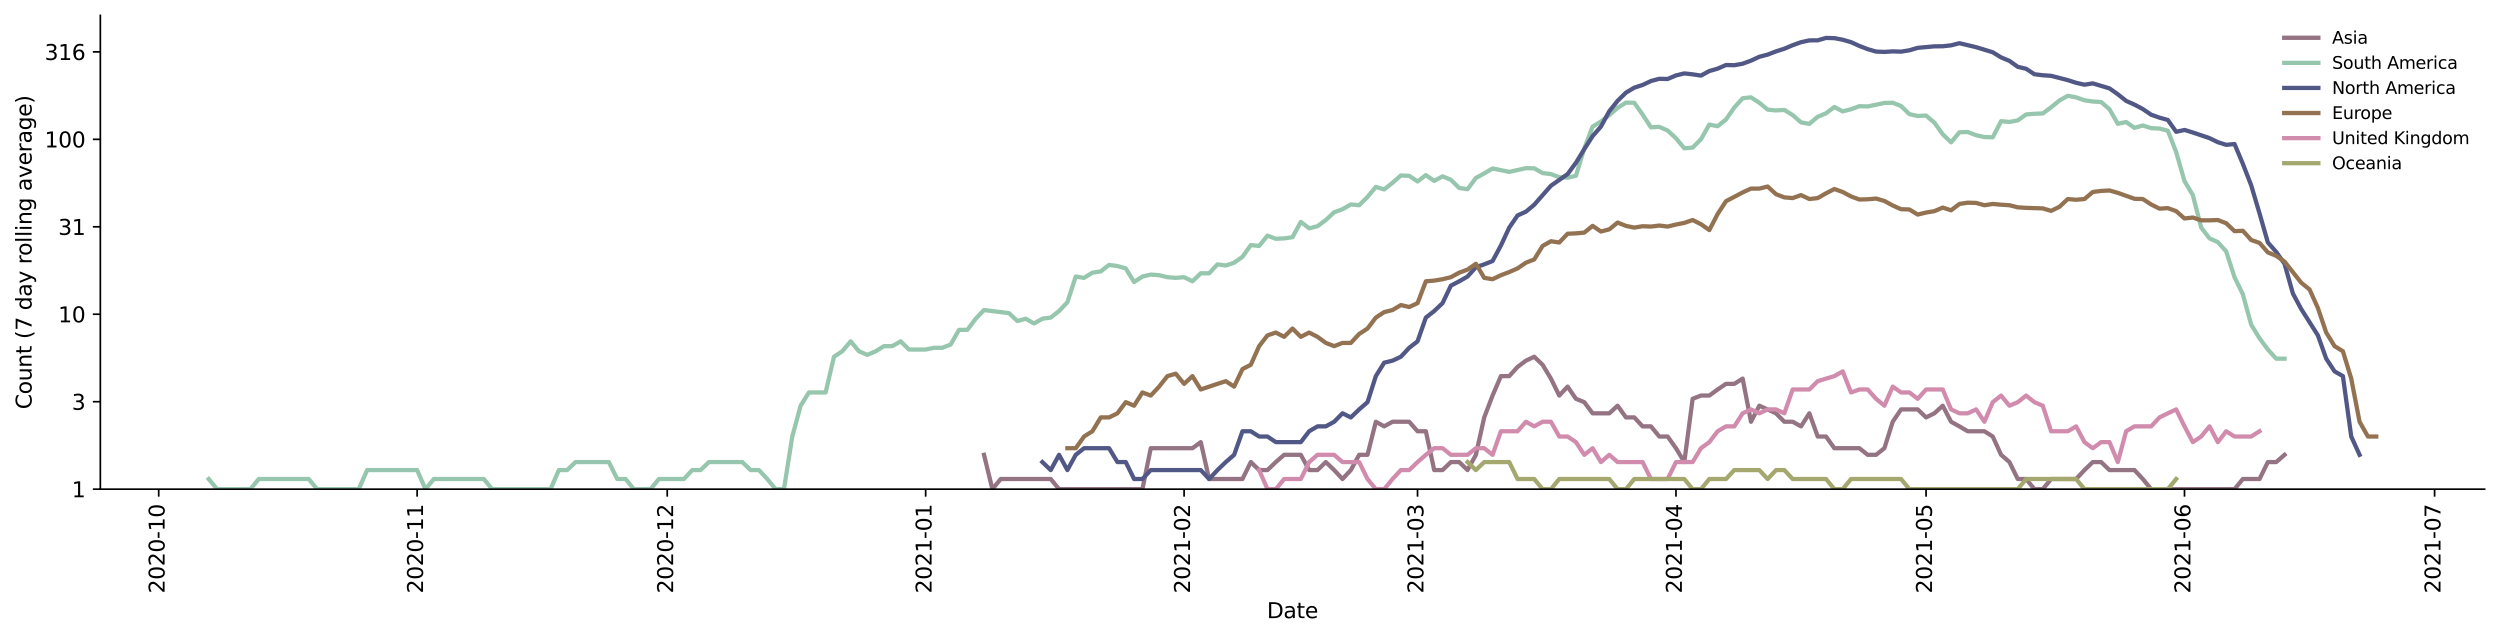 <?xml version="1.0" encoding="utf-8" standalone="no"?>
<!DOCTYPE svg PUBLIC "-//W3C//DTD SVG 1.1//EN"
  "http://www.w3.org/Graphics/SVG/1.1/DTD/svg11.dtd">
<svg height="298.621pt" version="1.1" viewBox="0 0 1170.166 298.621" width="1170.166pt" xmlns="http://www.w3.org/2000/svg" xmlns:xlink="http://www.w3.org/1999/xlink">
 <defs>
  <style type="text/css">*{stroke-linecap:butt;stroke-linejoin:round;}</style>
 </defs>
 <g id="figure_1">
  <g id="patch_1">
   <path d="M 0 298.621 
L 1170.166 298.621 
L 1170.166 0 
L 0 0 
z
" style="fill:#ffffff;"/>
  </g>
  <g id="axes_1">
   <g id="patch_2">
    <path d="M 46.966 228.96 
L 1162.966 228.96 
L 1162.966 7.2 
L 46.966 7.2 
z
" style="fill:#ffffff;"/>
   </g>
   <g id="matplotlib.axis_1">
    <g id="xtick_1">
     <g id="line2d_1">
      <defs>
       <path d="M 0 0 
L 0 3.5 
" id="m6fdd37966c" style="stroke:#000000;stroke-width:0.8;"/>
      </defs>
      <g>
       <use style="stroke:#000000;stroke-width:0.8;" x="74.28" xlink:href="#m6fdd37966c" y="228.96"/>
      </g>
     </g>
     <g id="text_1">
      <!-- 2020-10 -->
      <g transform="translate(77.04 277.743)rotate(-90)scale(0.1 -0.1)">
       <defs>
        <path d="M 1228 531 
L 3431 531 
L 3431 0 
L 469 0 
L 469 531 
Q 828 903 1448 1529 
Q 2069 2156 2228 2338 
Q 2531 2678 2651 2914 
Q 2772 3150 2772 3378 
Q 2772 3750 2511 3984 
Q 2250 4219 1831 4219 
Q 1534 4219 1204 4116 
Q 875 4013 500 3803 
L 500 4441 
Q 881 4594 1212 4672 
Q 1544 4750 1819 4750 
Q 2544 4750 2975 4387 
Q 3406 4025 3406 3419 
Q 3406 3131 3298 2873 
Q 3191 2616 2906 2266 
Q 2828 2175 2409 1742 
Q 1991 1309 1228 531 
z
" id="DejaVuSans-32" transform="scale(0.016)"/>
        <path d="M 2034 4250 
Q 1547 4250 1301 3770 
Q 1056 3291 1056 2328 
Q 1056 1369 1301 889 
Q 1547 409 2034 409 
Q 2525 409 2770 889 
Q 3016 1369 3016 2328 
Q 3016 3291 2770 3770 
Q 2525 4250 2034 4250 
z
M 2034 4750 
Q 2819 4750 3233 4129 
Q 3647 3509 3647 2328 
Q 3647 1150 3233 529 
Q 2819 -91 2034 -91 
Q 1250 -91 836 529 
Q 422 1150 422 2328 
Q 422 3509 836 4129 
Q 1250 4750 2034 4750 
z
" id="DejaVuSans-30" transform="scale(0.016)"/>
        <path d="M 313 2009 
L 1997 2009 
L 1997 1497 
L 313 1497 
L 313 2009 
z
" id="DejaVuSans-2d" transform="scale(0.016)"/>
        <path d="M 794 531 
L 1825 531 
L 1825 4091 
L 703 3866 
L 703 4441 
L 1819 4666 
L 2450 4666 
L 2450 531 
L 3481 531 
L 3481 0 
L 794 0 
L 794 531 
z
" id="DejaVuSans-31" transform="scale(0.016)"/>
       </defs>
       <use xlink:href="#DejaVuSans-32"/>
       <use x="63.623" xlink:href="#DejaVuSans-30"/>
       <use x="127.246" xlink:href="#DejaVuSans-32"/>
       <use x="190.869" xlink:href="#DejaVuSans-30"/>
       <use x="254.492" xlink:href="#DejaVuSans-2d"/>
       <use x="290.576" xlink:href="#DejaVuSans-31"/>
       <use x="354.199" xlink:href="#DejaVuSans-30"/>
      </g>
     </g>
    </g>
    <g id="xtick_2">
     <g id="line2d_2">
      <g>
       <use style="stroke:#000000;stroke-width:0.8;" x="195.245" xlink:href="#m6fdd37966c" y="228.96"/>
      </g>
     </g>
     <g id="text_2">
      <!-- 2020-11 -->
      <g transform="translate(198.005 277.743)rotate(-90)scale(0.1 -0.1)">
       <use xlink:href="#DejaVuSans-32"/>
       <use x="63.623" xlink:href="#DejaVuSans-30"/>
       <use x="127.246" xlink:href="#DejaVuSans-32"/>
       <use x="190.869" xlink:href="#DejaVuSans-30"/>
       <use x="254.492" xlink:href="#DejaVuSans-2d"/>
       <use x="290.576" xlink:href="#DejaVuSans-31"/>
       <use x="354.199" xlink:href="#DejaVuSans-31"/>
      </g>
     </g>
    </g>
    <g id="xtick_3">
     <g id="line2d_3">
      <g>
       <use style="stroke:#000000;stroke-width:0.8;" x="312.308" xlink:href="#m6fdd37966c" y="228.96"/>
      </g>
     </g>
     <g id="text_3">
      <!-- 2020-12 -->
      <g transform="translate(315.068 277.743)rotate(-90)scale(0.1 -0.1)">
       <use xlink:href="#DejaVuSans-32"/>
       <use x="63.623" xlink:href="#DejaVuSans-30"/>
       <use x="127.246" xlink:href="#DejaVuSans-32"/>
       <use x="190.869" xlink:href="#DejaVuSans-30"/>
       <use x="254.492" xlink:href="#DejaVuSans-2d"/>
       <use x="290.576" xlink:href="#DejaVuSans-31"/>
       <use x="354.199" xlink:href="#DejaVuSans-32"/>
      </g>
     </g>
    </g>
    <g id="xtick_4">
     <g id="line2d_4">
      <g>
       <use style="stroke:#000000;stroke-width:0.8;" x="433.273" xlink:href="#m6fdd37966c" y="228.96"/>
      </g>
     </g>
     <g id="text_4">
      <!-- 2021-01 -->
      <g transform="translate(436.033 277.743)rotate(-90)scale(0.1 -0.1)">
       <use xlink:href="#DejaVuSans-32"/>
       <use x="63.623" xlink:href="#DejaVuSans-30"/>
       <use x="127.246" xlink:href="#DejaVuSans-32"/>
       <use x="190.869" xlink:href="#DejaVuSans-31"/>
       <use x="254.492" xlink:href="#DejaVuSans-2d"/>
       <use x="290.576" xlink:href="#DejaVuSans-30"/>
       <use x="354.199" xlink:href="#DejaVuSans-31"/>
      </g>
     </g>
    </g>
    <g id="xtick_5">
     <g id="line2d_5">
      <g>
       <use style="stroke:#000000;stroke-width:0.8;" x="554.238" xlink:href="#m6fdd37966c" y="228.96"/>
      </g>
     </g>
     <g id="text_5">
      <!-- 2021-02 -->
      <g transform="translate(556.998 277.743)rotate(-90)scale(0.1 -0.1)">
       <use xlink:href="#DejaVuSans-32"/>
       <use x="63.623" xlink:href="#DejaVuSans-30"/>
       <use x="127.246" xlink:href="#DejaVuSans-32"/>
       <use x="190.869" xlink:href="#DejaVuSans-31"/>
       <use x="254.492" xlink:href="#DejaVuSans-2d"/>
       <use x="290.576" xlink:href="#DejaVuSans-30"/>
       <use x="354.199" xlink:href="#DejaVuSans-32"/>
      </g>
     </g>
    </g>
    <g id="xtick_6">
     <g id="line2d_6">
      <g>
       <use style="stroke:#000000;stroke-width:0.8;" x="663.497" xlink:href="#m6fdd37966c" y="228.96"/>
      </g>
     </g>
     <g id="text_6">
      <!-- 2021-03 -->
      <g transform="translate(666.256 277.743)rotate(-90)scale(0.1 -0.1)">
       <defs>
        <path d="M 2597 2516 
Q 3050 2419 3304 2112 
Q 3559 1806 3559 1356 
Q 3559 666 3084 287 
Q 2609 -91 1734 -91 
Q 1441 -91 1130 -33 
Q 819 25 488 141 
L 488 750 
Q 750 597 1062 519 
Q 1375 441 1716 441 
Q 2309 441 2620 675 
Q 2931 909 2931 1356 
Q 2931 1769 2642 2001 
Q 2353 2234 1838 2234 
L 1294 2234 
L 1294 2753 
L 1863 2753 
Q 2328 2753 2575 2939 
Q 2822 3125 2822 3475 
Q 2822 3834 2567 4026 
Q 2313 4219 1838 4219 
Q 1578 4219 1281 4162 
Q 984 4106 628 3988 
L 628 4550 
Q 988 4650 1302 4700 
Q 1616 4750 1894 4750 
Q 2613 4750 3031 4423 
Q 3450 4097 3450 3541 
Q 3450 3153 3228 2886 
Q 3006 2619 2597 2516 
z
" id="DejaVuSans-33" transform="scale(0.016)"/>
       </defs>
       <use xlink:href="#DejaVuSans-32"/>
       <use x="63.623" xlink:href="#DejaVuSans-30"/>
       <use x="127.246" xlink:href="#DejaVuSans-32"/>
       <use x="190.869" xlink:href="#DejaVuSans-31"/>
       <use x="254.492" xlink:href="#DejaVuSans-2d"/>
       <use x="290.576" xlink:href="#DejaVuSans-30"/>
       <use x="354.199" xlink:href="#DejaVuSans-33"/>
      </g>
     </g>
    </g>
    <g id="xtick_7">
     <g id="line2d_7">
      <g>
       <use style="stroke:#000000;stroke-width:0.8;" x="784.462" xlink:href="#m6fdd37966c" y="228.96"/>
      </g>
     </g>
     <g id="text_7">
      <!-- 2021-04 -->
      <g transform="translate(787.222 277.743)rotate(-90)scale(0.1 -0.1)">
       <defs>
        <path d="M 2419 4116 
L 825 1625 
L 2419 1625 
L 2419 4116 
z
M 2253 4666 
L 3047 4666 
L 3047 1625 
L 3713 1625 
L 3713 1100 
L 3047 1100 
L 3047 0 
L 2419 0 
L 2419 1100 
L 313 1100 
L 313 1709 
L 2253 4666 
z
" id="DejaVuSans-34" transform="scale(0.016)"/>
       </defs>
       <use xlink:href="#DejaVuSans-32"/>
       <use x="63.623" xlink:href="#DejaVuSans-30"/>
       <use x="127.246" xlink:href="#DejaVuSans-32"/>
       <use x="190.869" xlink:href="#DejaVuSans-31"/>
       <use x="254.492" xlink:href="#DejaVuSans-2d"/>
       <use x="290.576" xlink:href="#DejaVuSans-30"/>
       <use x="354.199" xlink:href="#DejaVuSans-34"/>
      </g>
     </g>
    </g>
    <g id="xtick_8">
     <g id="line2d_8">
      <g>
       <use style="stroke:#000000;stroke-width:0.8;" x="901.525" xlink:href="#m6fdd37966c" y="228.96"/>
      </g>
     </g>
     <g id="text_8">
      <!-- 2021-05 -->
      <g transform="translate(904.284 277.743)rotate(-90)scale(0.1 -0.1)">
       <defs>
        <path d="M 691 4666 
L 3169 4666 
L 3169 4134 
L 1269 4134 
L 1269 2991 
Q 1406 3038 1543 3061 
Q 1681 3084 1819 3084 
Q 2600 3084 3056 2656 
Q 3513 2228 3513 1497 
Q 3513 744 3044 326 
Q 2575 -91 1722 -91 
Q 1428 -91 1123 -41 
Q 819 9 494 109 
L 494 744 
Q 775 591 1075 516 
Q 1375 441 1709 441 
Q 2250 441 2565 725 
Q 2881 1009 2881 1497 
Q 2881 1984 2565 2268 
Q 2250 2553 1709 2553 
Q 1456 2553 1204 2497 
Q 953 2441 691 2322 
L 691 4666 
z
" id="DejaVuSans-35" transform="scale(0.016)"/>
       </defs>
       <use xlink:href="#DejaVuSans-32"/>
       <use x="63.623" xlink:href="#DejaVuSans-30"/>
       <use x="127.246" xlink:href="#DejaVuSans-32"/>
       <use x="190.869" xlink:href="#DejaVuSans-31"/>
       <use x="254.492" xlink:href="#DejaVuSans-2d"/>
       <use x="290.576" xlink:href="#DejaVuSans-30"/>
       <use x="354.199" xlink:href="#DejaVuSans-35"/>
      </g>
     </g>
    </g>
    <g id="xtick_9">
     <g id="line2d_9">
      <g>
       <use style="stroke:#000000;stroke-width:0.8;" x="1022.49" xlink:href="#m6fdd37966c" y="228.96"/>
      </g>
     </g>
     <g id="text_9">
      <!-- 2021-06 -->
      <g transform="translate(1025.249 277.743)rotate(-90)scale(0.1 -0.1)">
       <defs>
        <path d="M 2113 2584 
Q 1688 2584 1439 2293 
Q 1191 2003 1191 1497 
Q 1191 994 1439 701 
Q 1688 409 2113 409 
Q 2538 409 2786 701 
Q 3034 994 3034 1497 
Q 3034 2003 2786 2293 
Q 2538 2584 2113 2584 
z
M 3366 4563 
L 3366 3988 
Q 3128 4100 2886 4159 
Q 2644 4219 2406 4219 
Q 1781 4219 1451 3797 
Q 1122 3375 1075 2522 
Q 1259 2794 1537 2939 
Q 1816 3084 2150 3084 
Q 2853 3084 3261 2657 
Q 3669 2231 3669 1497 
Q 3669 778 3244 343 
Q 2819 -91 2113 -91 
Q 1303 -91 875 529 
Q 447 1150 447 2328 
Q 447 3434 972 4092 
Q 1497 4750 2381 4750 
Q 2619 4750 2861 4703 
Q 3103 4656 3366 4563 
z
" id="DejaVuSans-36" transform="scale(0.016)"/>
       </defs>
       <use xlink:href="#DejaVuSans-32"/>
       <use x="63.623" xlink:href="#DejaVuSans-30"/>
       <use x="127.246" xlink:href="#DejaVuSans-32"/>
       <use x="190.869" xlink:href="#DejaVuSans-31"/>
       <use x="254.492" xlink:href="#DejaVuSans-2d"/>
       <use x="290.576" xlink:href="#DejaVuSans-30"/>
       <use x="354.199" xlink:href="#DejaVuSans-36"/>
      </g>
     </g>
    </g>
    <g id="xtick_10">
     <g id="line2d_10">
      <g>
       <use style="stroke:#000000;stroke-width:0.8;" x="1139.553" xlink:href="#m6fdd37966c" y="228.96"/>
      </g>
     </g>
     <g id="text_10">
      <!-- 2021-07 -->
      <g transform="translate(1142.312 277.743)rotate(-90)scale(0.1 -0.1)">
       <defs>
        <path d="M 525 4666 
L 3525 4666 
L 3525 4397 
L 1831 0 
L 1172 0 
L 2766 4134 
L 525 4134 
L 525 4666 
z
" id="DejaVuSans-37" transform="scale(0.016)"/>
       </defs>
       <use xlink:href="#DejaVuSans-32"/>
       <use x="63.623" xlink:href="#DejaVuSans-30"/>
       <use x="127.246" xlink:href="#DejaVuSans-32"/>
       <use x="190.869" xlink:href="#DejaVuSans-31"/>
       <use x="254.492" xlink:href="#DejaVuSans-2d"/>
       <use x="290.576" xlink:href="#DejaVuSans-30"/>
       <use x="354.199" xlink:href="#DejaVuSans-37"/>
      </g>
     </g>
    </g>
    <g id="text_11">
     <!-- Date -->
     <g transform="translate(593.015 289.341)scale(0.1 -0.1)">
      <defs>
       <path d="M 1259 4147 
L 1259 519 
L 2022 519 
Q 2988 519 3436 956 
Q 3884 1394 3884 2338 
Q 3884 3275 3436 3711 
Q 2988 4147 2022 4147 
L 1259 4147 
z
M 628 4666 
L 1925 4666 
Q 3281 4666 3915 4102 
Q 4550 3538 4550 2338 
Q 4550 1131 3912 565 
Q 3275 0 1925 0 
L 628 0 
L 628 4666 
z
" id="DejaVuSans-44" transform="scale(0.016)"/>
       <path d="M 2194 1759 
Q 1497 1759 1228 1600 
Q 959 1441 959 1056 
Q 959 750 1161 570 
Q 1363 391 1709 391 
Q 2188 391 2477 730 
Q 2766 1069 2766 1631 
L 2766 1759 
L 2194 1759 
z
M 3341 1997 
L 3341 0 
L 2766 0 
L 2766 531 
Q 2569 213 2275 61 
Q 1981 -91 1556 -91 
Q 1019 -91 701 211 
Q 384 513 384 1019 
Q 384 1609 779 1909 
Q 1175 2209 1959 2209 
L 2766 2209 
L 2766 2266 
Q 2766 2663 2505 2880 
Q 2244 3097 1772 3097 
Q 1472 3097 1187 3025 
Q 903 2953 641 2809 
L 641 3341 
Q 956 3463 1253 3523 
Q 1550 3584 1831 3584 
Q 2591 3584 2966 3190 
Q 3341 2797 3341 1997 
z
" id="DejaVuSans-61" transform="scale(0.016)"/>
       <path d="M 1172 4494 
L 1172 3500 
L 2356 3500 
L 2356 3053 
L 1172 3053 
L 1172 1153 
Q 1172 725 1289 603 
Q 1406 481 1766 481 
L 2356 481 
L 2356 0 
L 1766 0 
Q 1100 0 847 248 
Q 594 497 594 1153 
L 594 3053 
L 172 3053 
L 172 3500 
L 594 3500 
L 594 4494 
L 1172 4494 
z
" id="DejaVuSans-74" transform="scale(0.016)"/>
       <path d="M 3597 1894 
L 3597 1613 
L 953 1613 
Q 991 1019 1311 708 
Q 1631 397 2203 397 
Q 2534 397 2845 478 
Q 3156 559 3463 722 
L 3463 178 
Q 3153 47 2828 -22 
Q 2503 -91 2169 -91 
Q 1331 -91 842 396 
Q 353 884 353 1716 
Q 353 2575 817 3079 
Q 1281 3584 2069 3584 
Q 2775 3584 3186 3129 
Q 3597 2675 3597 1894 
z
M 3022 2063 
Q 3016 2534 2758 2815 
Q 2500 3097 2075 3097 
Q 1594 3097 1305 2825 
Q 1016 2553 972 2059 
L 3022 2063 
z
" id="DejaVuSans-65" transform="scale(0.016)"/>
      </defs>
      <use xlink:href="#DejaVuSans-44"/>
      <use x="77.002" xlink:href="#DejaVuSans-61"/>
      <use x="138.281" xlink:href="#DejaVuSans-74"/>
      <use x="177.49" xlink:href="#DejaVuSans-65"/>
     </g>
    </g>
   </g>
   <g id="matplotlib.axis_2">
    <g id="ytick_1">
     <g id="line2d_11">
      <defs>
       <path d="M 0 0 
L -3.5 0 
" id="m3dffe0988c" style="stroke:#000000;stroke-width:0.8;"/>
      </defs>
      <g>
       <use style="stroke:#000000;stroke-width:0.8;" x="46.966" xlink:href="#m3dffe0988c" y="228.96"/>
      </g>
     </g>
     <g id="text_12">
      <!-- 1 -->
      <g transform="translate(33.603 232.759)scale(0.1 -0.1)">
       <use xlink:href="#DejaVuSans-31"/>
      </g>
     </g>
    </g>
    <g id="ytick_2">
     <g id="line2d_12">
      <g>
       <use style="stroke:#000000;stroke-width:0.8;" x="46.966" xlink:href="#m3dffe0988c" y="188.024"/>
      </g>
     </g>
     <g id="text_13">
      <!-- 3 -->
      <g transform="translate(33.603 191.823)scale(0.1 -0.1)">
       <use xlink:href="#DejaVuSans-33"/>
      </g>
     </g>
    </g>
    <g id="ytick_3">
     <g id="line2d_13">
      <g>
       <use style="stroke:#000000;stroke-width:0.8;" x="46.966" xlink:href="#m3dffe0988c" y="147.087"/>
      </g>
     </g>
     <g id="text_14">
      <!-- 10 -->
      <g transform="translate(27.241 150.887)scale(0.1 -0.1)">
       <use xlink:href="#DejaVuSans-31"/>
       <use x="63.623" xlink:href="#DejaVuSans-30"/>
      </g>
     </g>
    </g>
    <g id="ytick_4">
     <g id="line2d_14">
      <g>
       <use style="stroke:#000000;stroke-width:0.8;" x="46.966" xlink:href="#m3dffe0988c" y="106.151"/>
      </g>
     </g>
     <g id="text_15">
      <!-- 31 -->
      <g transform="translate(27.241 109.95)scale(0.1 -0.1)">
       <use xlink:href="#DejaVuSans-33"/>
       <use x="63.623" xlink:href="#DejaVuSans-31"/>
      </g>
     </g>
    </g>
    <g id="ytick_5">
     <g id="line2d_15">
      <g>
       <use style="stroke:#000000;stroke-width:0.8;" x="46.966" xlink:href="#m3dffe0988c" y="65.215"/>
      </g>
     </g>
     <g id="text_16">
      <!-- 100 -->
      <g transform="translate(20.878 69.014)scale(0.1 -0.1)">
       <use xlink:href="#DejaVuSans-31"/>
       <use x="63.623" xlink:href="#DejaVuSans-30"/>
       <use x="127.246" xlink:href="#DejaVuSans-30"/>
      </g>
     </g>
    </g>
    <g id="ytick_6">
     <g id="line2d_16">
      <g>
       <use style="stroke:#000000;stroke-width:0.8;" x="46.966" xlink:href="#m3dffe0988c" y="24.279"/>
      </g>
     </g>
     <g id="text_17">
      <!-- 316 -->
      <g transform="translate(20.878 28.078)scale(0.1 -0.1)">
       <use xlink:href="#DejaVuSans-33"/>
       <use x="63.623" xlink:href="#DejaVuSans-31"/>
       <use x="127.246" xlink:href="#DejaVuSans-36"/>
      </g>
     </g>
    </g>
    <g id="text_18">
     <!-- Count (7 day rolling average) -->
     <g transform="translate(14.798 191.548)rotate(-90)scale(0.1 -0.1)">
      <defs>
       <path d="M 4122 4306 
L 4122 3641 
Q 3803 3938 3442 4084 
Q 3081 4231 2675 4231 
Q 1875 4231 1450 3742 
Q 1025 3253 1025 2328 
Q 1025 1406 1450 917 
Q 1875 428 2675 428 
Q 3081 428 3442 575 
Q 3803 722 4122 1019 
L 4122 359 
Q 3791 134 3420 21 
Q 3050 -91 2638 -91 
Q 1578 -91 968 557 
Q 359 1206 359 2328 
Q 359 3453 968 4101 
Q 1578 4750 2638 4750 
Q 3056 4750 3426 4639 
Q 3797 4528 4122 4306 
z
" id="DejaVuSans-43" transform="scale(0.016)"/>
       <path d="M 1959 3097 
Q 1497 3097 1228 2736 
Q 959 2375 959 1747 
Q 959 1119 1226 758 
Q 1494 397 1959 397 
Q 2419 397 2687 759 
Q 2956 1122 2956 1747 
Q 2956 2369 2687 2733 
Q 2419 3097 1959 3097 
z
M 1959 3584 
Q 2709 3584 3137 3096 
Q 3566 2609 3566 1747 
Q 3566 888 3137 398 
Q 2709 -91 1959 -91 
Q 1206 -91 779 398 
Q 353 888 353 1747 
Q 353 2609 779 3096 
Q 1206 3584 1959 3584 
z
" id="DejaVuSans-6f" transform="scale(0.016)"/>
       <path d="M 544 1381 
L 544 3500 
L 1119 3500 
L 1119 1403 
Q 1119 906 1312 657 
Q 1506 409 1894 409 
Q 2359 409 2629 706 
Q 2900 1003 2900 1516 
L 2900 3500 
L 3475 3500 
L 3475 0 
L 2900 0 
L 2900 538 
Q 2691 219 2414 64 
Q 2138 -91 1772 -91 
Q 1169 -91 856 284 
Q 544 659 544 1381 
z
M 1991 3584 
L 1991 3584 
z
" id="DejaVuSans-75" transform="scale(0.016)"/>
       <path d="M 3513 2113 
L 3513 0 
L 2938 0 
L 2938 2094 
Q 2938 2591 2744 2837 
Q 2550 3084 2163 3084 
Q 1697 3084 1428 2787 
Q 1159 2491 1159 1978 
L 1159 0 
L 581 0 
L 581 3500 
L 1159 3500 
L 1159 2956 
Q 1366 3272 1645 3428 
Q 1925 3584 2291 3584 
Q 2894 3584 3203 3211 
Q 3513 2838 3513 2113 
z
" id="DejaVuSans-6e" transform="scale(0.016)"/>
       <path id="DejaVuSans-20" transform="scale(0.016)"/>
       <path d="M 1984 4856 
Q 1566 4138 1362 3434 
Q 1159 2731 1159 2009 
Q 1159 1288 1364 580 
Q 1569 -128 1984 -844 
L 1484 -844 
Q 1016 -109 783 600 
Q 550 1309 550 2009 
Q 550 2706 781 3412 
Q 1013 4119 1484 4856 
L 1984 4856 
z
" id="DejaVuSans-28" transform="scale(0.016)"/>
       <path d="M 2906 2969 
L 2906 4863 
L 3481 4863 
L 3481 0 
L 2906 0 
L 2906 525 
Q 2725 213 2448 61 
Q 2172 -91 1784 -91 
Q 1150 -91 751 415 
Q 353 922 353 1747 
Q 353 2572 751 3078 
Q 1150 3584 1784 3584 
Q 2172 3584 2448 3432 
Q 2725 3281 2906 2969 
z
M 947 1747 
Q 947 1113 1208 752 
Q 1469 391 1925 391 
Q 2381 391 2643 752 
Q 2906 1113 2906 1747 
Q 2906 2381 2643 2742 
Q 2381 3103 1925 3103 
Q 1469 3103 1208 2742 
Q 947 2381 947 1747 
z
" id="DejaVuSans-64" transform="scale(0.016)"/>
       <path d="M 2059 -325 
Q 1816 -950 1584 -1140 
Q 1353 -1331 966 -1331 
L 506 -1331 
L 506 -850 
L 844 -850 
Q 1081 -850 1212 -737 
Q 1344 -625 1503 -206 
L 1606 56 
L 191 3500 
L 800 3500 
L 1894 763 
L 2988 3500 
L 3597 3500 
L 2059 -325 
z
" id="DejaVuSans-79" transform="scale(0.016)"/>
       <path d="M 2631 2963 
Q 2534 3019 2420 3045 
Q 2306 3072 2169 3072 
Q 1681 3072 1420 2755 
Q 1159 2438 1159 1844 
L 1159 0 
L 581 0 
L 581 3500 
L 1159 3500 
L 1159 2956 
Q 1341 3275 1631 3429 
Q 1922 3584 2338 3584 
Q 2397 3584 2469 3576 
Q 2541 3569 2628 3553 
L 2631 2963 
z
" id="DejaVuSans-72" transform="scale(0.016)"/>
       <path d="M 603 4863 
L 1178 4863 
L 1178 0 
L 603 0 
L 603 4863 
z
" id="DejaVuSans-6c" transform="scale(0.016)"/>
       <path d="M 603 3500 
L 1178 3500 
L 1178 0 
L 603 0 
L 603 3500 
z
M 603 4863 
L 1178 4863 
L 1178 4134 
L 603 4134 
L 603 4863 
z
" id="DejaVuSans-69" transform="scale(0.016)"/>
       <path d="M 2906 1791 
Q 2906 2416 2648 2759 
Q 2391 3103 1925 3103 
Q 1463 3103 1205 2759 
Q 947 2416 947 1791 
Q 947 1169 1205 825 
Q 1463 481 1925 481 
Q 2391 481 2648 825 
Q 2906 1169 2906 1791 
z
M 3481 434 
Q 3481 -459 3084 -895 
Q 2688 -1331 1869 -1331 
Q 1566 -1331 1297 -1286 
Q 1028 -1241 775 -1147 
L 775 -588 
Q 1028 -725 1275 -790 
Q 1522 -856 1778 -856 
Q 2344 -856 2625 -561 
Q 2906 -266 2906 331 
L 2906 616 
Q 2728 306 2450 153 
Q 2172 0 1784 0 
Q 1141 0 747 490 
Q 353 981 353 1791 
Q 353 2603 747 3093 
Q 1141 3584 1784 3584 
Q 2172 3584 2450 3431 
Q 2728 3278 2906 2969 
L 2906 3500 
L 3481 3500 
L 3481 434 
z
" id="DejaVuSans-67" transform="scale(0.016)"/>
       <path d="M 191 3500 
L 800 3500 
L 1894 563 
L 2988 3500 
L 3597 3500 
L 2284 0 
L 1503 0 
L 191 3500 
z
" id="DejaVuSans-76" transform="scale(0.016)"/>
       <path d="M 513 4856 
L 1013 4856 
Q 1481 4119 1714 3412 
Q 1947 2706 1947 2009 
Q 1947 1309 1714 600 
Q 1481 -109 1013 -844 
L 513 -844 
Q 928 -128 1133 580 
Q 1338 1288 1338 2009 
Q 1338 2731 1133 3434 
Q 928 4138 513 4856 
z
" id="DejaVuSans-29" transform="scale(0.016)"/>
      </defs>
      <use xlink:href="#DejaVuSans-43"/>
      <use x="69.824" xlink:href="#DejaVuSans-6f"/>
      <use x="131.006" xlink:href="#DejaVuSans-75"/>
      <use x="194.385" xlink:href="#DejaVuSans-6e"/>
      <use x="257.764" xlink:href="#DejaVuSans-74"/>
      <use x="296.973" xlink:href="#DejaVuSans-20"/>
      <use x="328.76" xlink:href="#DejaVuSans-28"/>
      <use x="367.773" xlink:href="#DejaVuSans-37"/>
      <use x="431.396" xlink:href="#DejaVuSans-20"/>
      <use x="463.184" xlink:href="#DejaVuSans-64"/>
      <use x="526.66" xlink:href="#DejaVuSans-61"/>
      <use x="587.939" xlink:href="#DejaVuSans-79"/>
      <use x="647.119" xlink:href="#DejaVuSans-20"/>
      <use x="678.906" xlink:href="#DejaVuSans-72"/>
      <use x="717.77" xlink:href="#DejaVuSans-6f"/>
      <use x="778.951" xlink:href="#DejaVuSans-6c"/>
      <use x="806.734" xlink:href="#DejaVuSans-6c"/>
      <use x="834.518" xlink:href="#DejaVuSans-69"/>
      <use x="862.301" xlink:href="#DejaVuSans-6e"/>
      <use x="925.68" xlink:href="#DejaVuSans-67"/>
      <use x="989.156" xlink:href="#DejaVuSans-20"/>
      <use x="1020.943" xlink:href="#DejaVuSans-61"/>
      <use x="1082.223" xlink:href="#DejaVuSans-76"/>
      <use x="1141.402" xlink:href="#DejaVuSans-65"/>
      <use x="1202.926" xlink:href="#DejaVuSans-72"/>
      <use x="1244.039" xlink:href="#DejaVuSans-61"/>
      <use x="1305.318" xlink:href="#DejaVuSans-67"/>
      <use x="1368.795" xlink:href="#DejaVuSans-65"/>
      <use x="1430.318" xlink:href="#DejaVuSans-29"/>
     </g>
    </g>
   </g>
   <g id="line2d_17">
    <path clip-path="url(#p773ca98ba5)" d="M 460.588 212.889 
L 464.49 228.96 
L 468.392 224.212 
L 491.805 224.212 
L 495.707 228.96 
L 534.728 228.96 
L 538.63 209.795 
L 558.14 209.795 
L 562.043 206.949 
L 565.945 224.212 
L 581.553 224.212 
L 585.455 216.278 
L 589.357 220.024 
L 593.259 220.024 
L 597.161 216.278 
L 601.064 212.889 
L 608.868 212.889 
L 612.77 220.024 
L 616.672 220.024 
L 620.574 216.278 
L 624.476 220.024 
L 628.378 224.212 
L 632.28 220.024 
L 636.182 212.889 
L 640.085 212.889 
L 643.987 197.41 
L 647.889 199.566 
L 651.791 197.41 
L 659.595 197.41 
L 663.497 201.861 
L 667.399 201.861 
L 671.301 220.024 
L 675.203 220.024 
L 679.105 216.278 
L 683.008 216.278 
L 686.91 220.024 
L 690.812 212.889 
L 694.714 195.378 
L 698.616 185.149 
L 702.518 176.049 
L 706.42 176.049 
L 710.322 171.734 
L 714.224 168.809 
L 718.126 166.986 
L 722.029 170.732 
L 725.931 177.215 
L 729.833 185.149 
L 733.735 180.961 
L 737.637 186.662 
L 741.539 188.243 
L 745.441 193.456 
L 753.245 193.456 
L 757.147 189.897 
L 761.05 195.378 
L 764.952 195.378 
L 768.854 199.566 
L 772.756 199.566 
L 776.658 204.314 
L 780.56 204.314 
L 784.462 209.795 
L 788.364 216.278 
L 792.266 186.662 
L 796.168 185.149 
L 800.071 185.149 
L 803.973 182.303 
L 807.875 179.668 
L 811.777 179.668 
L 815.679 177.215 
L 819.581 197.41 
L 823.483 189.897 
L 831.287 193.456 
L 835.189 197.41 
L 839.091 197.41 
L 842.994 199.566 
L 846.896 193.456 
L 850.798 204.314 
L 854.7 204.314 
L 858.602 209.795 
L 870.308 209.795 
L 874.21 212.889 
L 878.112 212.889 
L 882.015 209.795 
L 885.917 197.41 
L 889.819 191.632 
L 897.623 191.632 
L 901.525 195.378 
L 905.427 193.456 
L 909.329 189.897 
L 913.231 197.41 
L 917.133 199.566 
L 921.036 201.861 
L 928.84 201.861 
L 932.742 204.314 
L 936.644 212.889 
L 940.546 216.278 
L 944.448 224.212 
L 948.35 224.212 
L 952.252 228.96 
L 956.154 228.96 
L 960.057 224.212 
L 971.763 224.212 
L 975.665 220.024 
L 979.567 216.278 
L 983.469 216.278 
L 987.371 220.024 
L 999.078 220.024 
L 1002.98 224.212 
L 1006.882 228.96 
L 1045.903 228.96 
L 1049.805 224.212 
L 1057.609 224.212 
L 1061.511 216.278 
L 1065.413 216.278 
L 1069.315 212.889 
L 1069.315 212.889 
" style="fill:none;stroke:#947383;stroke-linecap:square;stroke-width:2;"/>
   </g>
   <g id="line2d_18">
    <path clip-path="url(#p773ca98ba5)" d="M 97.693 224.212 
L 101.595 228.96 
L 117.203 228.96 
L 121.105 224.212 
L 144.518 224.212 
L 148.42 228.96 
L 167.931 228.96 
L 171.833 220.024 
L 195.245 220.024 
L 199.147 228.96 
L 203.05 224.212 
L 226.462 224.212 
L 230.364 228.96 
L 257.679 228.96 
L 261.581 220.024 
L 265.483 220.024 
L 269.385 216.278 
L 284.994 216.278 
L 288.896 224.212 
L 292.798 224.212 
L 296.7 228.96 
L 304.504 228.96 
L 308.406 224.212 
L 320.112 224.212 
L 324.015 220.024 
L 327.917 220.024 
L 331.819 216.278 
L 347.427 216.278 
L 351.329 220.024 
L 355.231 220.024 
L 359.133 224.212 
L 363.036 228.96 
L 366.938 228.96 
L 370.84 204.314 
L 374.742 189.897 
L 378.644 183.697 
L 386.448 183.697 
L 390.35 166.986 
L 394.252 164.414 
L 398.154 159.77 
L 402.057 164.414 
L 405.959 166.108 
L 409.861 164.414 
L 413.763 162.016 
L 417.665 162.016 
L 421.567 159.77 
L 425.469 163.597 
L 433.273 163.597 
L 437.175 162.798 
L 441.078 162.798 
L 444.98 161.251 
L 448.882 154.392 
L 452.784 154.392 
L 456.686 149.18 
L 460.588 145.112 
L 472.294 146.583 
L 476.196 150.274 
L 480.098 149.18 
L 484.001 151.403 
L 487.903 149.18 
L 491.805 148.645 
L 495.707 145.595 
L 499.609 141.462 
L 503.511 129.436 
L 507.413 130.06 
L 511.315 127.627 
L 515.217 127.045 
L 519.119 123.999 
L 523.022 124.534 
L 526.924 125.628 
L 530.826 132 
L 534.728 129.436 
L 538.63 128.52 
L 542.532 128.823 
L 546.434 129.746 
L 550.336 130.06 
L 554.238 129.746 
L 558.14 131.669 
L 562.043 127.923 
L 565.945 127.923 
L 569.847 123.735 
L 573.749 124.265 
L 577.651 122.953 
L 581.553 120.226 
L 585.455 114.711 
L 589.357 115.122 
L 593.259 110.297 
L 597.161 111.771 
L 601.064 111.583 
L 604.966 111.026 
L 608.868 103.874 
L 612.77 106.858 
L 616.672 105.889 
L 620.574 102.981 
L 624.476 99.353 
L 628.378 97.923 
L 632.28 95.7 
L 636.182 96.06 
L 640.085 92.169 
L 643.987 87.503 
L 647.889 88.662 
L 651.791 85.56 
L 655.693 82.131 
L 659.595 82.294 
L 663.497 84.936 
L 667.399 81.967 
L 671.301 84.671 
L 675.203 82.542 
L 679.105 84.148 
L 683.008 87.981 
L 686.91 88.564 
L 690.812 83.294 
L 694.714 81.163 
L 698.616 78.853 
L 706.42 80.454 
L 714.224 78.704 
L 718.126 78.779 
L 722.029 81.004 
L 725.931 81.483 
L 729.833 82.957 
L 733.735 83.125 
L 737.637 82.294 
L 741.539 69.473 
L 745.441 59.287 
L 749.343 56.877 
L 753.245 53.873 
L 757.147 50.494 
L 761.05 48.03 
L 764.952 48.093 
L 768.854 53.652 
L 772.756 59.589 
L 776.658 59.373 
L 780.56 61.095 
L 784.462 64.711 
L 788.364 69.416 
L 792.266 69.074 
L 796.168 65.164 
L 800.071 58.311 
L 803.973 59.072 
L 807.875 55.925 
L 811.777 50.327 
L 815.679 45.991 
L 819.581 45.55 
L 823.483 48.093 
L 827.385 51.31 
L 831.287 51.689 
L 835.189 51.447 
L 839.091 53.873 
L 842.994 57.281 
L 846.896 57.978 
L 850.798 54.657 
L 854.7 53.034 
L 858.602 50.094 
L 862.504 52.144 
L 866.406 51.138 
L 870.308 49.698 
L 874.21 49.829 
L 882.015 48.187 
L 885.917 48.093 
L 889.819 49.632 
L 893.721 53.433 
L 897.623 54.282 
L 901.525 54.096 
L 905.427 57.403 
L 909.329 62.857 
L 913.231 66.614 
L 917.133 61.919 
L 921.036 61.78 
L 924.938 63.287 
L 928.84 64.164 
L 932.742 64.263 
L 936.644 56.716 
L 940.546 57.078 
L 944.448 56.358 
L 948.35 53.579 
L 952.252 53.251 
L 956.154 53.106 
L 960.057 50.227 
L 963.959 47.041 
L 967.861 44.827 
L 971.763 45.579 
L 975.665 46.95 
L 979.567 47.501 
L 983.469 47.749 
L 987.371 51.138 
L 991.273 57.937 
L 995.175 57.119 
L 999.078 59.85 
L 1002.98 58.732 
L 1006.882 59.981 
L 1010.784 60.157 
L 1014.686 61.185 
L 1018.588 71.173 
L 1022.49 84.759 
L 1026.392 91.313 
L 1030.294 106.532 
L 1034.196 111.583 
L 1038.098 113.308 
L 1042.001 117.693 
L 1045.903 129.746 
L 1049.805 137.759 
L 1053.707 151.981 
L 1057.609 158.347 
L 1061.511 163.597 
L 1065.413 167.886 
L 1069.315 167.886 
L 1069.315 167.886 
" style="fill:none;stroke:#96c6ad;stroke-linecap:square;stroke-width:2;"/>
   </g>
   <g id="line2d_19">
    <path clip-path="url(#p773ca98ba5)" d="M 487.903 216.278 
L 491.805 220.024 
L 495.707 212.889 
L 499.609 220.024 
L 503.511 212.889 
L 507.413 209.795 
L 519.119 209.795 
L 523.022 216.278 
L 526.924 216.278 
L 530.826 224.212 
L 534.728 224.212 
L 538.63 220.024 
L 562.043 220.024 
L 565.945 224.212 
L 569.847 220.024 
L 573.749 216.278 
L 577.651 212.889 
L 581.553 201.861 
L 585.455 201.861 
L 589.357 204.314 
L 593.259 204.314 
L 597.161 206.949 
L 608.868 206.949 
L 612.77 201.861 
L 616.672 199.566 
L 620.574 199.566 
L 624.476 197.41 
L 628.378 193.456 
L 632.28 195.378 
L 636.182 191.632 
L 640.085 188.243 
L 643.987 176.049 
L 647.889 169.758 
L 651.791 168.809 
L 655.693 166.986 
L 659.595 162.798 
L 663.497 159.77 
L 667.399 148.645 
L 671.301 145.595 
L 675.203 141.898 
L 679.105 133.701 
L 683.008 131.669 
L 686.91 129.436 
L 690.812 125.076 
L 694.714 123.735 
L 698.616 122.188 
L 702.518 114.916 
L 706.42 106.532 
L 710.322 100.843 
L 714.224 99.088 
L 718.126 95.819 
L 725.931 86.937 
L 733.735 81.483 
L 737.637 76.197 
L 741.539 69.818 
L 745.441 63.723 
L 749.343 59.244 
L 753.245 52.073 
L 757.147 47.194 
L 761.05 43.368 
L 764.952 41.029 
L 768.854 39.765 
L 772.756 37.927 
L 776.658 36.881 
L 780.56 36.973 
L 784.462 35.313 
L 788.364 34.362 
L 792.266 34.792 
L 796.168 35.379 
L 800.071 33.249 
L 803.973 32.13 
L 807.875 30.429 
L 811.777 30.524 
L 815.679 29.823 
L 819.581 28.388 
L 823.483 26.578 
L 827.385 25.564 
L 831.287 24.048 
L 835.189 22.809 
L 839.091 21.153 
L 842.994 19.754 
L 846.896 18.901 
L 850.798 18.874 
L 854.7 17.76 
L 858.602 17.854 
L 862.504 18.599 
L 866.406 19.726 
L 870.308 21.508 
L 874.21 23.01 
L 878.112 24.144 
L 882.015 24.304 
L 885.917 24.048 
L 889.819 24.176 
L 893.721 23.541 
L 897.623 22.395 
L 905.427 21.687 
L 909.329 21.657 
L 913.231 21.227 
L 917.133 20.224 
L 924.938 22.077 
L 932.742 24.465 
L 936.644 26.87 
L 940.546 28.496 
L 944.448 31.279 
L 948.35 32.19 
L 952.252 34.748 
L 956.154 35.226 
L 960.057 35.489 
L 967.861 37.505 
L 971.763 38.762 
L 975.665 39.641 
L 979.567 39.028 
L 987.371 41.365 
L 991.273 44.118 
L 995.175 47.225 
L 999.078 48.983 
L 1002.98 51.036 
L 1006.882 53.689 
L 1010.784 55.075 
L 1014.686 56.161 
L 1018.588 61.688 
L 1022.49 60.824 
L 1026.392 62.011 
L 1034.196 64.661 
L 1038.098 66.561 
L 1042.001 67.795 
L 1045.903 67.415 
L 1049.805 76.684 
L 1053.707 86.75 
L 1057.609 99.887 
L 1061.511 113.505 
L 1065.413 117.916 
L 1069.315 123.472 
L 1073.217 137.37 
L 1077.119 144.634 
L 1084.924 156.98 
L 1088.826 167.886 
L 1092.728 173.826 
L 1096.63 176.049 
L 1100.532 204.314 
L 1104.434 212.889 
L 1104.434 212.889 
" style="fill:none;stroke:#525886;stroke-linecap:square;stroke-width:2;"/>
   </g>
   <g id="line2d_20">
    <path clip-path="url(#p773ca98ba5)" d="M 499.609 209.795 
L 503.511 209.795 
L 507.413 204.314 
L 511.315 201.861 
L 515.217 195.378 
L 519.119 195.378 
L 523.022 193.456 
L 526.924 188.243 
L 530.826 189.897 
L 534.728 183.697 
L 538.63 185.149 
L 542.532 180.961 
L 546.434 176.049 
L 550.336 174.92 
L 554.238 179.668 
L 558.14 176.049 
L 562.043 182.303 
L 569.847 179.668 
L 573.749 178.42 
L 577.651 180.961 
L 581.553 172.764 
L 585.455 170.732 
L 589.357 162.016 
L 593.259 156.98 
L 597.161 155.662 
L 601.064 157.657 
L 604.966 153.774 
L 608.868 157.657 
L 612.77 155.662 
L 616.672 157.657 
L 620.574 160.503 
L 624.476 162.016 
L 628.378 160.503 
L 632.28 160.503 
L 636.182 156.315 
L 640.085 153.774 
L 643.987 148.645 
L 647.889 146.086 
L 651.791 145.112 
L 655.693 142.787 
L 659.595 143.699 
L 663.497 141.898 
L 667.399 131.669 
L 671.301 131.341 
L 675.203 130.695 
L 679.105 129.746 
L 683.008 127.627 
L 686.91 126.188 
L 690.812 123.472 
L 694.714 130.06 
L 698.616 130.695 
L 702.518 128.823 
L 706.42 127.335 
L 710.322 125.628 
L 714.224 122.953 
L 718.126 121.44 
L 722.029 115.122 
L 725.931 112.918 
L 729.833 113.505 
L 733.735 109.405 
L 737.637 109.23 
L 741.539 108.881 
L 745.441 105.73 
L 749.343 108.365 
L 753.245 107.353 
L 757.147 104.177 
L 761.05 105.73 
L 764.952 106.532 
L 768.854 105.889 
L 772.756 106.048 
L 776.658 105.571 
L 780.56 106.048 
L 784.462 105.1 
L 788.364 104.329 
L 792.266 102.981 
L 796.168 104.945 
L 800.071 107.687 
L 803.973 100.158 
L 807.875 94.176 
L 815.679 90.065 
L 819.581 88.272 
L 823.483 88.272 
L 827.385 87.313 
L 831.287 90.892 
L 835.189 92.387 
L 839.091 92.716 
L 842.994 91.313 
L 846.896 93.159 
L 850.798 92.716 
L 854.7 90.476 
L 858.602 88.466 
L 862.504 89.861 
L 866.406 91.953 
L 870.308 93.382 
L 874.21 93.27 
L 878.112 92.936 
L 882.015 94.062 
L 885.917 96.182 
L 889.819 97.923 
L 893.721 98.05 
L 897.623 100.43 
L 901.525 99.486 
L 905.427 98.826 
L 909.329 97.166 
L 913.231 98.436 
L 917.133 95.461 
L 921.036 94.871 
L 924.938 94.988 
L 928.84 96.06 
L 932.742 95.461 
L 936.644 95.819 
L 940.546 96.06 
L 944.448 97.041 
L 948.35 97.291 
L 956.154 97.542 
L 960.057 98.696 
L 963.959 96.794 
L 967.861 93.159 
L 971.763 93.495 
L 975.665 93.159 
L 979.567 89.861 
L 983.469 89.357 
L 987.371 89.157 
L 991.273 90.27 
L 999.078 93.047 
L 1002.98 93.159 
L 1006.882 95.7 
L 1010.784 97.669 
L 1014.686 97.416 
L 1018.588 98.826 
L 1022.49 102.254 
L 1026.392 101.825 
L 1030.294 103.129 
L 1034.196 103.129 
L 1038.098 102.981 
L 1042.001 104.482 
L 1045.903 108.194 
L 1049.805 108.024 
L 1053.707 112.34 
L 1057.609 113.704 
L 1061.511 118.141 
L 1065.413 119.752 
L 1069.315 122.441 
L 1077.119 132.333 
L 1081.022 135.488 
L 1084.924 144.163 
L 1088.826 155.662 
L 1092.728 162.016 
L 1096.63 164.414 
L 1100.532 177.215 
L 1104.434 197.41 
L 1108.336 204.314 
L 1112.238 204.314 
L 1112.238 204.314 
" style="fill:none;stroke:#937252;stroke-linecap:square;stroke-width:2;"/>
   </g>
   <g id="line2d_21">
    <path clip-path="url(#p773ca98ba5)" d="M 589.357 220.024 
L 593.259 228.96 
L 597.161 228.96 
L 601.064 224.212 
L 604.966 224.212 
L 608.868 224.212 
L 612.77 216.278 
L 616.672 212.889 
L 620.574 212.889 
L 624.476 212.889 
L 628.378 216.278 
L 632.28 216.278 
L 636.182 216.278 
L 640.085 224.212 
L 643.987 228.96 
L 647.889 228.96 
L 651.791 224.212 
L 655.693 220.024 
L 659.595 220.024 
L 663.497 216.278 
L 667.399 212.889 
L 671.301 209.795 
L 675.203 209.795 
L 679.105 212.889 
L 683.008 212.889 
L 686.91 212.889 
L 690.812 209.795 
L 694.714 209.795 
L 698.616 212.889 
L 702.518 201.861 
L 706.42 201.861 
L 710.322 201.861 
L 714.224 197.41 
L 718.126 199.566 
L 722.029 197.41 
L 725.931 197.41 
L 729.833 204.314 
L 733.735 204.314 
L 737.637 206.949 
L 741.539 212.889 
L 745.441 209.795 
L 749.343 216.278 
L 753.245 212.889 
L 757.147 216.278 
L 761.05 216.278 
L 764.952 216.278 
L 768.854 216.278 
L 772.756 224.212 
L 776.658 224.212 
L 780.56 224.212 
L 784.462 216.278 
L 788.364 216.278 
L 792.266 216.278 
L 796.168 209.795 
L 800.071 206.949 
L 803.973 201.861 
L 807.875 199.566 
L 811.777 199.566 
L 815.679 193.456 
L 819.581 191.632 
L 823.483 193.456 
L 827.385 191.632 
L 831.287 191.632 
L 835.189 193.456 
L 839.091 182.303 
L 842.994 182.303 
L 846.896 182.303 
L 850.798 178.42 
L 854.7 177.215 
L 858.602 176.049 
L 862.504 173.826 
L 866.406 183.697 
L 870.308 182.303 
L 874.21 182.303 
L 878.112 186.662 
L 882.015 189.897 
L 885.917 180.961 
L 889.819 183.697 
L 893.721 183.697 
L 897.623 186.662 
L 901.525 182.303 
L 905.427 182.303 
L 909.329 182.303 
L 913.231 191.632 
L 917.133 193.456 
L 921.036 193.456 
L 924.938 191.632 
L 928.84 197.41 
L 932.742 188.243 
L 936.644 185.149 
L 940.546 189.897 
L 944.448 188.243 
L 948.35 185.149 
L 952.252 188.243 
L 956.154 189.897 
L 960.057 201.861 
L 963.959 201.861 
L 967.861 201.861 
L 971.763 199.566 
L 975.665 206.949 
L 979.567 209.795 
L 983.469 206.949 
L 987.371 206.949 
L 991.273 216.278 
L 995.175 201.861 
L 999.078 199.566 
L 1002.98 199.566 
L 1006.882 199.566 
L 1010.784 195.378 
L 1014.686 193.456 
L 1018.588 191.632 
L 1022.49 199.566 
L 1026.392 206.949 
L 1030.294 204.314 
L 1034.196 199.566 
L 1038.098 206.949 
L 1042.001 201.861 
L 1045.903 204.314 
L 1049.805 204.314 
L 1053.707 204.314 
L 1057.609 201.861 
" style="fill:none;stroke:#d18cad;stroke-linecap:square;stroke-width:2;"/>
   </g>
   <g id="line2d_22">
    <path clip-path="url(#p773ca98ba5)" d="M 686.91 216.278 
L 690.812 220.024 
L 694.714 216.278 
L 698.616 216.278 
L 702.518 216.278 
L 706.42 216.278 
L 710.322 224.212 
L 714.224 224.212 
L 718.126 224.212 
L 722.029 228.96 
L 725.931 228.96 
L 729.833 224.212 
L 733.735 224.212 
L 737.637 224.212 
L 741.539 224.212 
L 745.441 224.212 
L 749.343 224.212 
L 753.245 224.212 
L 757.147 228.96 
L 761.05 228.96 
L 764.952 224.212 
L 768.854 224.212 
L 772.756 224.212 
L 776.658 224.212 
L 780.56 224.212 
L 784.462 224.212 
L 788.364 224.212 
L 792.266 228.96 
L 796.168 228.96 
L 800.071 224.212 
L 803.973 224.212 
L 807.875 224.212 
L 811.777 220.024 
L 815.679 220.024 
L 819.581 220.024 
L 823.483 220.024 
L 827.385 224.212 
L 831.287 220.024 
L 835.189 220.024 
L 839.091 224.212 
L 842.994 224.212 
L 846.896 224.212 
L 850.798 224.212 
L 854.7 224.212 
L 858.602 228.96 
L 862.504 228.96 
L 866.406 224.212 
L 870.308 224.212 
L 874.21 224.212 
L 878.112 224.212 
L 882.015 224.212 
L 885.917 224.212 
L 889.819 224.212 
L 893.721 228.96 
L 897.623 228.96 
L 901.525 228.96 
L 905.427 228.96 
L 909.329 228.96 
L 913.231 228.96 
L 917.133 228.96 
L 921.036 228.96 
L 924.938 228.96 
L 928.84 228.96 
L 932.742 228.96 
L 936.644 228.96 
L 940.546 228.96 
L 944.448 228.96 
L 948.35 224.212 
L 952.252 224.212 
L 956.154 224.212 
L 960.057 224.212 
L 963.959 224.212 
L 967.861 224.212 
L 971.763 224.212 
L 975.665 228.96 
L 979.567 228.96 
L 983.469 228.96 
L 987.371 228.96 
L 991.273 228.96 
L 995.175 228.96 
L 999.078 228.96 
L 1002.98 228.96 
L 1006.882 228.96 
L 1010.784 228.96 
L 1014.686 228.96 
L 1018.588 224.212 
" style="fill:none;stroke:#a4a86f;stroke-linecap:square;stroke-width:2;"/>
   </g>
   <g id="patch_3">
    <path d="M 46.966 228.96 
L 46.966 7.2 
" style="fill:none;stroke:#000000;stroke-linecap:square;stroke-linejoin:miter;stroke-width:0.8;"/>
   </g>
   <g id="patch_4">
    <path d="M 46.966 228.96 
L 1162.966 228.96 
" style="fill:none;stroke:#000000;stroke-linecap:square;stroke-linejoin:miter;stroke-width:0.8;"/>
   </g>
   <g id="legend_1">
    <g id="line2d_23">
     <path d="M 1069.154 17.679 
L 1085.154 17.679 
" style="fill:none;stroke:#947383;stroke-linecap:square;stroke-width:2;"/>
    </g>
    <g id="line2d_24"/>
    <g id="text_19">
     <!-- Asia -->
     <g transform="translate(1091.554 20.479)scale(0.08 -0.08)">
      <defs>
       <path d="M 2188 4044 
L 1331 1722 
L 3047 1722 
L 2188 4044 
z
M 1831 4666 
L 2547 4666 
L 4325 0 
L 3669 0 
L 3244 1197 
L 1141 1197 
L 716 0 
L 50 0 
L 1831 4666 
z
" id="DejaVuSans-41" transform="scale(0.016)"/>
       <path d="M 2834 3397 
L 2834 2853 
Q 2591 2978 2328 3040 
Q 2066 3103 1784 3103 
Q 1356 3103 1142 2972 
Q 928 2841 928 2578 
Q 928 2378 1081 2264 
Q 1234 2150 1697 2047 
L 1894 2003 
Q 2506 1872 2764 1633 
Q 3022 1394 3022 966 
Q 3022 478 2636 193 
Q 2250 -91 1575 -91 
Q 1294 -91 989 -36 
Q 684 19 347 128 
L 347 722 
Q 666 556 975 473 
Q 1284 391 1588 391 
Q 1994 391 2212 530 
Q 2431 669 2431 922 
Q 2431 1156 2273 1281 
Q 2116 1406 1581 1522 
L 1381 1569 
Q 847 1681 609 1914 
Q 372 2147 372 2553 
Q 372 3047 722 3315 
Q 1072 3584 1716 3584 
Q 2034 3584 2315 3537 
Q 2597 3491 2834 3397 
z
" id="DejaVuSans-73" transform="scale(0.016)"/>
      </defs>
      <use xlink:href="#DejaVuSans-41"/>
      <use x="68.408" xlink:href="#DejaVuSans-73"/>
      <use x="120.508" xlink:href="#DejaVuSans-69"/>
      <use x="148.291" xlink:href="#DejaVuSans-61"/>
     </g>
    </g>
    <g id="line2d_25">
     <path d="M 1069.154 29.421 
L 1085.154 29.421 
" style="fill:none;stroke:#96c6ad;stroke-linecap:square;stroke-width:2;"/>
    </g>
    <g id="line2d_26"/>
    <g id="text_20">
     <!-- South America -->
     <g transform="translate(1091.554 32.221)scale(0.08 -0.08)">
      <defs>
       <path d="M 3425 4513 
L 3425 3897 
Q 3066 4069 2747 4153 
Q 2428 4238 2131 4238 
Q 1616 4238 1336 4038 
Q 1056 3838 1056 3469 
Q 1056 3159 1242 3001 
Q 1428 2844 1947 2747 
L 2328 2669 
Q 3034 2534 3370 2195 
Q 3706 1856 3706 1288 
Q 3706 609 3251 259 
Q 2797 -91 1919 -91 
Q 1588 -91 1214 -16 
Q 841 59 441 206 
L 441 856 
Q 825 641 1194 531 
Q 1563 422 1919 422 
Q 2459 422 2753 634 
Q 3047 847 3047 1241 
Q 3047 1584 2836 1778 
Q 2625 1972 2144 2069 
L 1759 2144 
Q 1053 2284 737 2584 
Q 422 2884 422 3419 
Q 422 4038 858 4394 
Q 1294 4750 2059 4750 
Q 2388 4750 2728 4690 
Q 3069 4631 3425 4513 
z
" id="DejaVuSans-53" transform="scale(0.016)"/>
       <path d="M 3513 2113 
L 3513 0 
L 2938 0 
L 2938 2094 
Q 2938 2591 2744 2837 
Q 2550 3084 2163 3084 
Q 1697 3084 1428 2787 
Q 1159 2491 1159 1978 
L 1159 0 
L 581 0 
L 581 4863 
L 1159 4863 
L 1159 2956 
Q 1366 3272 1645 3428 
Q 1925 3584 2291 3584 
Q 2894 3584 3203 3211 
Q 3513 2838 3513 2113 
z
" id="DejaVuSans-68" transform="scale(0.016)"/>
       <path d="M 3328 2828 
Q 3544 3216 3844 3400 
Q 4144 3584 4550 3584 
Q 5097 3584 5394 3201 
Q 5691 2819 5691 2113 
L 5691 0 
L 5113 0 
L 5113 2094 
Q 5113 2597 4934 2840 
Q 4756 3084 4391 3084 
Q 3944 3084 3684 2787 
Q 3425 2491 3425 1978 
L 3425 0 
L 2847 0 
L 2847 2094 
Q 2847 2600 2669 2842 
Q 2491 3084 2119 3084 
Q 1678 3084 1418 2786 
Q 1159 2488 1159 1978 
L 1159 0 
L 581 0 
L 581 3500 
L 1159 3500 
L 1159 2956 
Q 1356 3278 1631 3431 
Q 1906 3584 2284 3584 
Q 2666 3584 2933 3390 
Q 3200 3197 3328 2828 
z
" id="DejaVuSans-6d" transform="scale(0.016)"/>
       <path d="M 3122 3366 
L 3122 2828 
Q 2878 2963 2633 3030 
Q 2388 3097 2138 3097 
Q 1578 3097 1268 2742 
Q 959 2388 959 1747 
Q 959 1106 1268 751 
Q 1578 397 2138 397 
Q 2388 397 2633 464 
Q 2878 531 3122 666 
L 3122 134 
Q 2881 22 2623 -34 
Q 2366 -91 2075 -91 
Q 1284 -91 818 406 
Q 353 903 353 1747 
Q 353 2603 823 3093 
Q 1294 3584 2113 3584 
Q 2378 3584 2631 3529 
Q 2884 3475 3122 3366 
z
" id="DejaVuSans-63" transform="scale(0.016)"/>
      </defs>
      <use xlink:href="#DejaVuSans-53"/>
      <use x="63.477" xlink:href="#DejaVuSans-6f"/>
      <use x="124.658" xlink:href="#DejaVuSans-75"/>
      <use x="188.037" xlink:href="#DejaVuSans-74"/>
      <use x="227.246" xlink:href="#DejaVuSans-68"/>
      <use x="290.625" xlink:href="#DejaVuSans-20"/>
      <use x="322.412" xlink:href="#DejaVuSans-41"/>
      <use x="390.82" xlink:href="#DejaVuSans-6d"/>
      <use x="488.232" xlink:href="#DejaVuSans-65"/>
      <use x="549.756" xlink:href="#DejaVuSans-72"/>
      <use x="590.869" xlink:href="#DejaVuSans-69"/>
      <use x="618.652" xlink:href="#DejaVuSans-63"/>
      <use x="673.633" xlink:href="#DejaVuSans-61"/>
     </g>
    </g>
    <g id="line2d_27">
     <path d="M 1069.154 41.164 
L 1085.154 41.164 
" style="fill:none;stroke:#525886;stroke-linecap:square;stroke-width:2;"/>
    </g>
    <g id="line2d_28"/>
    <g id="text_21">
     <!-- North America -->
     <g transform="translate(1091.554 43.964)scale(0.08 -0.08)">
      <defs>
       <path d="M 628 4666 
L 1478 4666 
L 3547 763 
L 3547 4666 
L 4159 4666 
L 4159 0 
L 3309 0 
L 1241 3903 
L 1241 0 
L 628 0 
L 628 4666 
z
" id="DejaVuSans-4e" transform="scale(0.016)"/>
      </defs>
      <use xlink:href="#DejaVuSans-4e"/>
      <use x="74.805" xlink:href="#DejaVuSans-6f"/>
      <use x="135.986" xlink:href="#DejaVuSans-72"/>
      <use x="177.1" xlink:href="#DejaVuSans-74"/>
      <use x="216.309" xlink:href="#DejaVuSans-68"/>
      <use x="279.688" xlink:href="#DejaVuSans-20"/>
      <use x="311.475" xlink:href="#DejaVuSans-41"/>
      <use x="379.883" xlink:href="#DejaVuSans-6d"/>
      <use x="477.295" xlink:href="#DejaVuSans-65"/>
      <use x="538.818" xlink:href="#DejaVuSans-72"/>
      <use x="579.932" xlink:href="#DejaVuSans-69"/>
      <use x="607.715" xlink:href="#DejaVuSans-63"/>
      <use x="662.695" xlink:href="#DejaVuSans-61"/>
     </g>
    </g>
    <g id="line2d_29">
     <path d="M 1069.154 52.906 
L 1085.154 52.906 
" style="fill:none;stroke:#937252;stroke-linecap:square;stroke-width:2;"/>
    </g>
    <g id="line2d_30"/>
    <g id="text_22">
     <!-- Europe -->
     <g transform="translate(1091.554 55.706)scale(0.08 -0.08)">
      <defs>
       <path d="M 628 4666 
L 3578 4666 
L 3578 4134 
L 1259 4134 
L 1259 2753 
L 3481 2753 
L 3481 2222 
L 1259 2222 
L 1259 531 
L 3634 531 
L 3634 0 
L 628 0 
L 628 4666 
z
" id="DejaVuSans-45" transform="scale(0.016)"/>
       <path d="M 1159 525 
L 1159 -1331 
L 581 -1331 
L 581 3500 
L 1159 3500 
L 1159 2969 
Q 1341 3281 1617 3432 
Q 1894 3584 2278 3584 
Q 2916 3584 3314 3078 
Q 3713 2572 3713 1747 
Q 3713 922 3314 415 
Q 2916 -91 2278 -91 
Q 1894 -91 1617 61 
Q 1341 213 1159 525 
z
M 3116 1747 
Q 3116 2381 2855 2742 
Q 2594 3103 2138 3103 
Q 1681 3103 1420 2742 
Q 1159 2381 1159 1747 
Q 1159 1113 1420 752 
Q 1681 391 2138 391 
Q 2594 391 2855 752 
Q 3116 1113 3116 1747 
z
" id="DejaVuSans-70" transform="scale(0.016)"/>
      </defs>
      <use xlink:href="#DejaVuSans-45"/>
      <use x="63.184" xlink:href="#DejaVuSans-75"/>
      <use x="126.562" xlink:href="#DejaVuSans-72"/>
      <use x="165.426" xlink:href="#DejaVuSans-6f"/>
      <use x="226.607" xlink:href="#DejaVuSans-70"/>
      <use x="290.084" xlink:href="#DejaVuSans-65"/>
     </g>
    </g>
    <g id="line2d_31">
     <path d="M 1069.154 64.649 
L 1085.154 64.649 
" style="fill:none;stroke:#d18cad;stroke-linecap:square;stroke-width:2;"/>
    </g>
    <g id="line2d_32"/>
    <g id="text_23">
     <!-- United Kingdom -->
     <g transform="translate(1091.554 67.449)scale(0.08 -0.08)">
      <defs>
       <path d="M 556 4666 
L 1191 4666 
L 1191 1831 
Q 1191 1081 1462 751 
Q 1734 422 2344 422 
Q 2950 422 3222 751 
Q 3494 1081 3494 1831 
L 3494 4666 
L 4128 4666 
L 4128 1753 
Q 4128 841 3676 375 
Q 3225 -91 2344 -91 
Q 1459 -91 1007 375 
Q 556 841 556 1753 
L 556 4666 
z
" id="DejaVuSans-55" transform="scale(0.016)"/>
       <path d="M 628 4666 
L 1259 4666 
L 1259 2694 
L 3353 4666 
L 4166 4666 
L 1850 2491 
L 4331 0 
L 3500 0 
L 1259 2247 
L 1259 0 
L 628 0 
L 628 4666 
z
" id="DejaVuSans-4b" transform="scale(0.016)"/>
      </defs>
      <use xlink:href="#DejaVuSans-55"/>
      <use x="73.193" xlink:href="#DejaVuSans-6e"/>
      <use x="136.572" xlink:href="#DejaVuSans-69"/>
      <use x="164.355" xlink:href="#DejaVuSans-74"/>
      <use x="203.564" xlink:href="#DejaVuSans-65"/>
      <use x="265.088" xlink:href="#DejaVuSans-64"/>
      <use x="328.564" xlink:href="#DejaVuSans-20"/>
      <use x="360.352" xlink:href="#DejaVuSans-4b"/>
      <use x="425.928" xlink:href="#DejaVuSans-69"/>
      <use x="453.711" xlink:href="#DejaVuSans-6e"/>
      <use x="517.09" xlink:href="#DejaVuSans-67"/>
      <use x="580.566" xlink:href="#DejaVuSans-64"/>
      <use x="644.043" xlink:href="#DejaVuSans-6f"/>
      <use x="705.225" xlink:href="#DejaVuSans-6d"/>
     </g>
    </g>
    <g id="line2d_33">
     <path d="M 1069.154 76.391 
L 1085.154 76.391 
" style="fill:none;stroke:#a4a86f;stroke-linecap:square;stroke-width:2;"/>
    </g>
    <g id="line2d_34"/>
    <g id="text_24">
     <!-- Oceania -->
     <g transform="translate(1091.554 79.191)scale(0.08 -0.08)">
      <defs>
       <path d="M 2522 4238 
Q 1834 4238 1429 3725 
Q 1025 3213 1025 2328 
Q 1025 1447 1429 934 
Q 1834 422 2522 422 
Q 3209 422 3611 934 
Q 4013 1447 4013 2328 
Q 4013 3213 3611 3725 
Q 3209 4238 2522 4238 
z
M 2522 4750 
Q 3503 4750 4090 4092 
Q 4678 3434 4678 2328 
Q 4678 1225 4090 567 
Q 3503 -91 2522 -91 
Q 1538 -91 948 565 
Q 359 1222 359 2328 
Q 359 3434 948 4092 
Q 1538 4750 2522 4750 
z
" id="DejaVuSans-4f" transform="scale(0.016)"/>
      </defs>
      <use xlink:href="#DejaVuSans-4f"/>
      <use x="78.711" xlink:href="#DejaVuSans-63"/>
      <use x="133.691" xlink:href="#DejaVuSans-65"/>
      <use x="195.215" xlink:href="#DejaVuSans-61"/>
      <use x="256.494" xlink:href="#DejaVuSans-6e"/>
      <use x="319.873" xlink:href="#DejaVuSans-69"/>
      <use x="347.656" xlink:href="#DejaVuSans-61"/>
     </g>
    </g>
   </g>
  </g>
 </g>
 <defs>
  <clipPath id="p773ca98ba5">
   <rect height="221.76" width="1116" x="46.966" y="7.2"/>
  </clipPath>
 </defs>
</svg>
